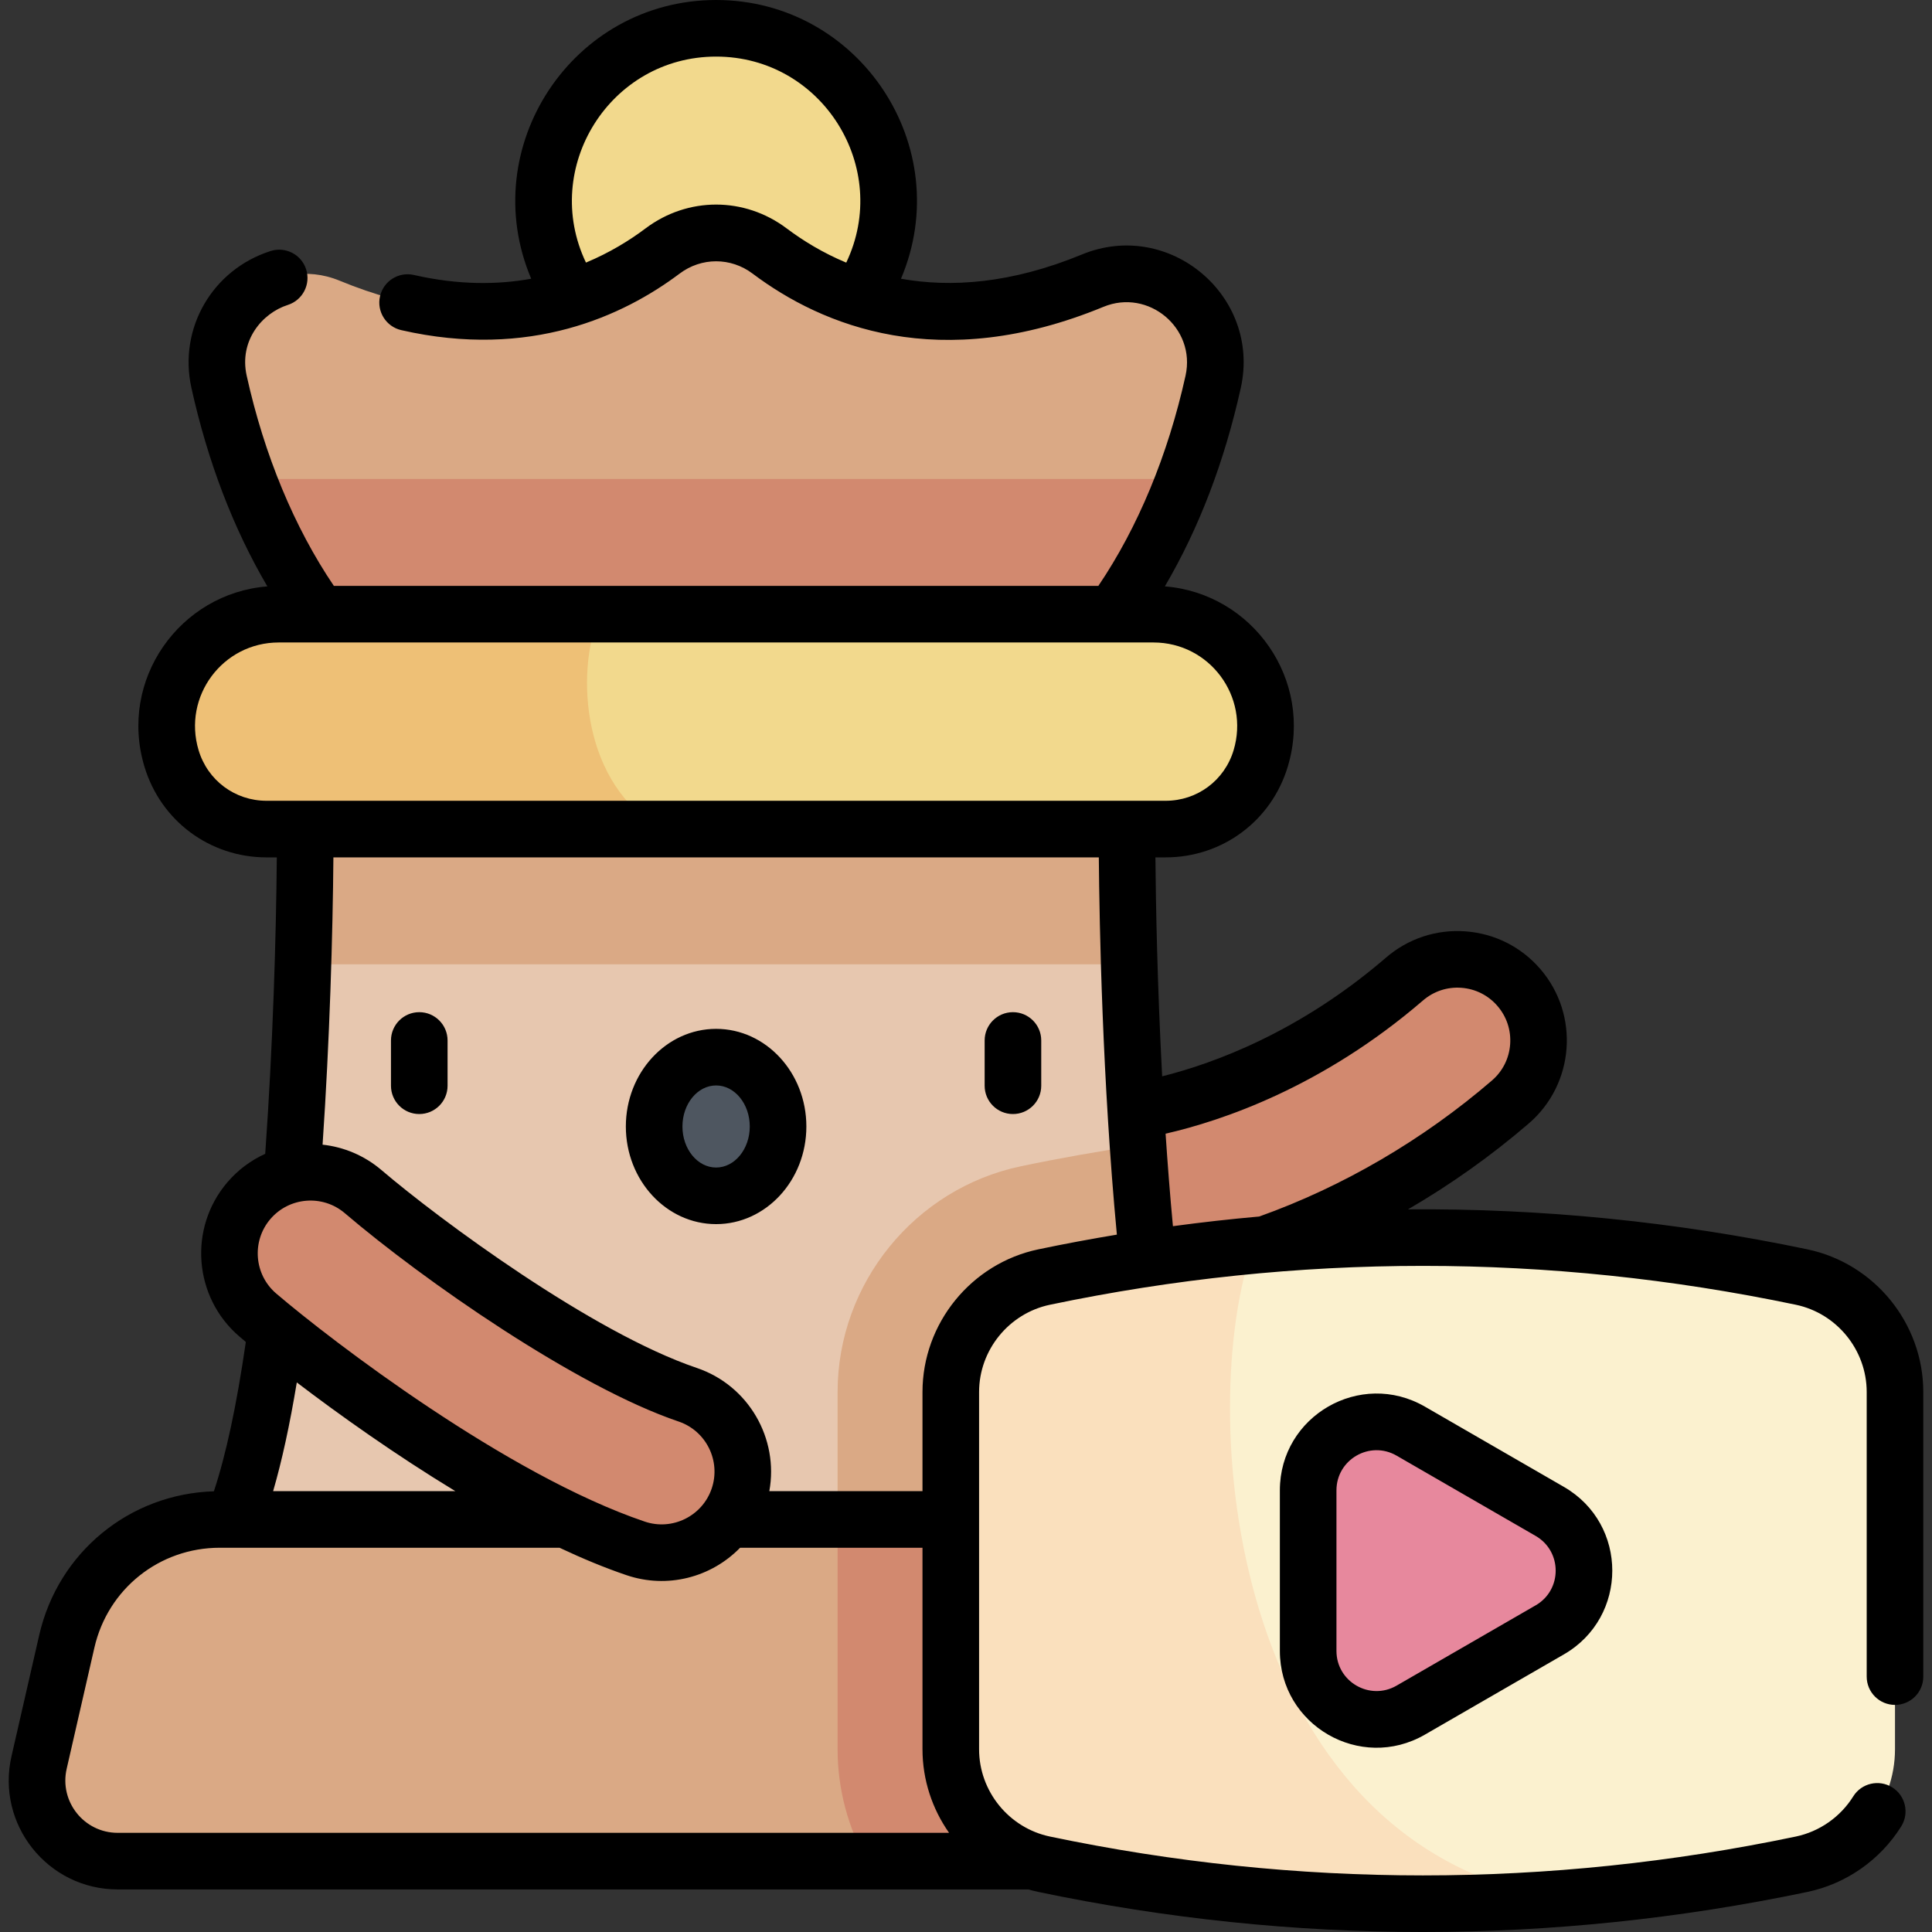 <svg id="Capa_1" enable-background="new 0 0 512.065 512.065" height="512" viewBox="0 0 512.065 512.065" width="512" xmlns="http://www.w3.org/2000/svg"><rect x="0" y="0" width="512.065" height="512.065" fill="#333333" stroke="none"/><g><path d="m289.4 338.444c-11.874-.084-21.431-9.779-21.346-21.652.084-11.821 9.694-21.347 21.496-21.347.146 0 .29.002.439.002 14.183 0 49.203-7.479 82.272-35.965 8.995-7.752 22.572-6.74 30.321 2.257 7.75 8.996 6.739 22.571-2.257 30.321-36.805 31.708-81.046 46.677-110.925 46.384z" fill="#d2896f"/><ellipse cx="189.8" cy="53.193" fill="#f2d98d" rx="45.693" ry="45.693" transform="matrix(.707 -.707 .707 .707 17.978 149.788)"/><path d="m295.018 162.784c13.985-19.361 22.093-41.593 26.526-61.609 4.095-18.492-14.425-34.009-31.935-26.789-37.54 15.479-66.278 6.683-85.637-7.87-8.429-6.336-19.917-6.336-28.346 0-19.359 14.553-48.098 23.349-85.637 7.87-17.51-7.22-36.03 8.297-31.935 26.789 4.433 20.015 12.541 42.247 26.526 61.609z" fill="#daa985"/><path d="m317.638 402.718c-16.325-41.233-18.937-146.602-18.937-182.976h-217.803c0 36.374-2.612 141.743-18.937 182.976z" fill="#e7c7af"/><path d="m222 368.944v33.774h95.638c-8.602-21.726-13.395-61.257-16.006-99.12-10.4 1.526-20.751 3.356-31.025 5.508-28.165 5.897-48.607 31.062-48.607 59.838z" fill="#daa985"/><path d="m299.293 255.581c-.444-14.65-.592-27.195-.592-35.839h-217.803c0 8.644-.148 21.189-.592 35.839z" fill="#daa985"/><g><g><ellipse cx="189.8" cy="298.57" fill="#4e5660" rx="16.423" ry="18.377"/></g></g><path d="m305.717 126.946h-231.835c-2.712 0-5.392.169-8.033.487 4.577 12.088 10.674 24.196 18.732 35.351h210.438c8.058-11.155 14.155-23.263 18.732-35.351-2.642-.318-5.322-.487-8.034-.487z" fill="#d2896f"/><path d="m308.946 219.742h-238.293c-11.615 0-21.855-7.617-25.197-18.74-5.721-19.045 8.54-38.218 28.425-38.218h231.836c19.885 0 34.146 19.173 28.425 38.218-3.34 11.124-13.581 18.74-25.196 18.74z" fill="#f2d98d"/><path d="m158.902 162.784h-85.021c-19.886 0-34.146 19.173-28.425 38.218 3.341 11.124 13.582 18.74 25.197 18.74h104.723c-20.784-11.456-23.128-40.972-16.474-56.958z" fill="#eec076"/><path d="m321.35 402.718h-263.101c-19.396 0-36.216 13.406-40.543 32.313l-7.347 32.106c-3.063 13.385 7.107 26.145 20.837 26.145h317.206c13.73 0 23.9-12.76 20.837-26.145l-7.347-32.106c-4.326-18.906-21.146-32.313-40.542-32.313z" fill="#daa985"/><path d="m361.893 435.032c-4.327-18.907-21.147-32.313-40.543-32.313h-99.35v60.911c0 10.643 2.803 20.789 7.753 29.653h118.65c13.73 0 23.9-12.76 20.837-26.145z" fill="#d2896f"/><path d="m168.487 410.396c-37.631-12.728-85.047-48.96-100.143-61.847-9.031-7.71-10.102-21.28-2.392-30.311 7.709-9.03 21.28-10.102 30.311-2.392 15.652 13.362 57.267 44.099 85.999 53.815 11.248 3.805 17.283 16.007 13.479 27.255-3.815 11.284-16.04 17.272-27.254 13.48z" fill="#d2896f"/><path d="m477.502 494.104c-66.198 13.862-134.55 13.862-200.748 0-14.423-3.02-24.754-15.739-24.754-30.475v-94.685c0-14.736 10.331-27.455 24.754-30.475 66.198-13.862 134.55-13.862 200.748 0 14.424 3.02 24.754 15.738 24.754 30.475v94.685c.001 14.736-10.33 27.455-24.754 30.475z" fill="#fbf1cf"/><path d="m410.759 400.589-36.851-21.276c-12.084-6.977-27.19 1.744-27.19 15.698v42.552c0 13.954 15.105 22.675 27.19 15.698l36.851-21.276c12.084-6.977 12.084-24.42 0-31.396z" fill="#e7889d"/><path d="m332.159 330.147c-18.572 1.713-37.071 4.484-55.404 8.322-14.424 3.021-24.755 15.739-24.755 30.475v94.685c0 14.736 10.331 27.455 24.755 30.475 44.689 9.357 90.359 12.388 135.686 9.112-87.288-15.253-95.513-130.143-80.282-173.069z" fill="#fae0bd"/><path d="m377.658 372.817c-17.078-9.861-38.439 2.448-38.439 22.193v42.552c0 19.703 21.324 32.072 38.439 22.193l36.851-21.276c17.079-9.859 17.101-34.514 0-44.386zm29.351 52.672-36.851 21.276c-7.083 4.088-15.939-1.015-15.939-9.203v-42.552c0-8.179 8.848-13.297 15.939-9.203l36.851 21.276c7.082 4.09 7.091 14.312 0 18.406zm-295.884-157.219c-4.142 0-7.5 3.358-7.5 7.5v12c0 4.143 3.358 7.5 7.5 7.5s7.5-3.357 7.5-7.5v-12c0-4.143-3.358-7.5-7.5-7.5zm157.349 0c-4.143 0-7.5 3.358-7.5 7.5v12c0 4.143 3.357 7.5 7.5 7.5s7.5-3.357 7.5-7.5v-12c0-4.143-3.357-7.5-7.5-7.5zm210.565 62.858c-35.115-7.353-70.487-10.878-105.85-10.595 11.316-6.578 22.098-14.234 32.031-22.79 12.114-10.438 13.48-28.784 3.044-40.898-5.056-5.869-12.094-9.419-19.819-9.994-7.719-.575-15.212 1.893-21.08 6.949-22.965 19.784-45.702 28.061-59.342 31.474-1.317-24.81-1.687-46.376-1.787-58.032h2.71c15.041 0 28.054-9.678 32.379-24.083 6.923-23.045-9.414-45.907-32.587-47.742 9.024-15.372 15.784-33.003 20.129-52.622 5.397-24.371-19.006-44.87-42.117-35.344-18.786 7.745-34.757 8.786-47.944 6.425 14.806-34.988-11.047-73.876-49.006-73.876-38.061 0-63.771 39.002-49.01 73.877-9.013 1.624-19.385 1.674-31.088-.998-4.038-.924-8.059 1.604-8.981 5.642s1.604 8.06 5.643 8.981c34.124 7.794 58.952-3.853 73.77-14.991 5.782-4.347 13.551-4.347 19.333 0 18.481 13.894 49.615 26.699 93.003 8.809 11.913-4.912 24.544 5.631 21.754 18.233-4.664 21.059-12.628 40.237-23.112 55.731h-202.623c-10.485-15.494-18.449-34.673-23.112-55.731-2.048-9.249 4.09-16.555 10.905-18.733 3.945-1.261 6.122-5.481 4.86-9.427-1.261-3.945-5.481-6.122-9.428-4.86-15.446 4.937-24.467 20.527-20.982 36.264 4.345 19.618 11.105 37.249 20.13 52.621-23.179 1.834-39.509 24.704-32.589 47.742 4.327 14.405 17.339 24.083 32.38 24.083h2.713c-.171 20.938-1.048 50.248-3.073 78.568-3.751 1.701-7.197 4.224-10.043 7.558-10.382 12.161-8.935 30.502 3.226 40.885.52.444 1.083.919 1.676 1.415-2.396 16.597-5.236 29.863-8.465 39.584-22.359.692-41.269 16.161-46.291 38.106l-7.347 32.106c-4.142 18.1 9.619 35.316 28.148 35.316h241.372c.871.248 1.752.475 2.649.663 33.812 7.08 67.86 10.62 101.91 10.62s68.1-3.54 101.911-10.62c10.261-2.148 19.327-8.485 24.876-17.387 2.191-3.516 1.118-8.142-2.397-10.332-3.515-2.191-8.142-1.118-10.332 2.397-3.396 5.448-8.944 9.326-15.222 10.641-65.584 13.734-132.09 13.734-197.674 0-10.889-2.279-18.791-12.009-18.791-23.134v-94.685c0-11.125 7.903-20.854 18.792-23.135 65.582-13.733 132.089-13.733 197.673 0 10.889 2.28 18.792 12.01 18.792 23.135v75.426c0 4.143 3.357 7.5 7.5 7.5s7.5-3.357 7.5-7.5v-75.426c.001-18.184-12.918-34.089-30.717-37.816zm-254.749-261.52c-6.145-2.564-11.417-5.785-15.812-9.088-11.173-8.398-26.187-8.398-37.359 0-4.269 3.21-9.549 6.466-15.815 9.078-11.993-25.152 6.378-54.598 34.496-54.598 28.147 0 46.485 29.47 34.49 54.608zm-153.637 142.634c-8.368 0-15.607-5.384-18.014-13.398-4.277-14.241 6.366-28.561 21.242-28.561h231.836c14.87 0 25.52 14.313 21.242 28.561-2.407 8.014-9.646 13.398-18.014 13.398zm1.004 110.865c5.012-5.872 13.867-6.569 19.738-1.558 20.773 17.736 61.378 46.054 88.465 55.216 7.313 2.474 11.25 10.436 8.777 17.748-2.473 7.313-10.434 11.251-17.748 8.777h.001c-36.506-12.348-82.886-47.82-97.676-60.446-5.87-5.011-6.569-13.866-1.557-19.737zm49.031 72.112h-48.298c2.324-7.984 4.422-17.614 6.276-28.817 11.225 8.559 26.118 19.158 42.022 28.817zm-89.491 90.562c-8.923 0-15.513-8.29-13.526-16.971l7.347-32.106c3.568-15.594 17.233-26.485 33.231-26.485h90.048c6.049 2.847 12.027 5.333 17.787 7.281h.001c10.727 3.628 22.354.642 30.075-7.281h48.34v53.41c0 8.138 2.593 15.815 7.047 22.152zm244.02-154.653c-17.799 3.728-30.717 19.632-30.717 37.816v26.275h-40.595c2.54-13.915-5.45-27.998-19.239-32.662-27.697-9.367-68.238-39.358-83.532-52.415-4.586-3.915-10.051-6.146-15.636-6.757 1.881-27.616 2.704-55.798 2.868-76.143h202.87c.152 17.912.936 59.2 4.785 99.989-6.943 1.153-13.879 2.447-20.804 3.897zm35.661-6.134c-.768-8.224-1.41-16.464-1.947-24.519 14.811-3.384 41.513-12.298 68.227-35.31 2.832-2.44 6.445-3.635 10.175-3.354 3.729.277 7.127 1.99 9.567 4.825 2.441 2.833 3.632 6.446 3.354 10.176-.277 3.73-1.99 7.127-4.824 9.567-18.249 15.722-39.557 28.166-61.682 36.053-7.63.674-15.254 1.53-22.87 2.562zm-121.078-52.302c-13.191 0-23.923 11.608-23.923 25.877s10.732 25.877 23.923 25.877 23.922-11.608 23.922-25.877c0-14.268-10.731-25.877-23.922-25.877zm0 36.754c-4.92 0-8.923-4.879-8.923-10.877s4.003-10.877 8.923-10.877 8.922 4.879 8.922 10.877-4.002 10.877-8.922 10.877z"/></g></svg>